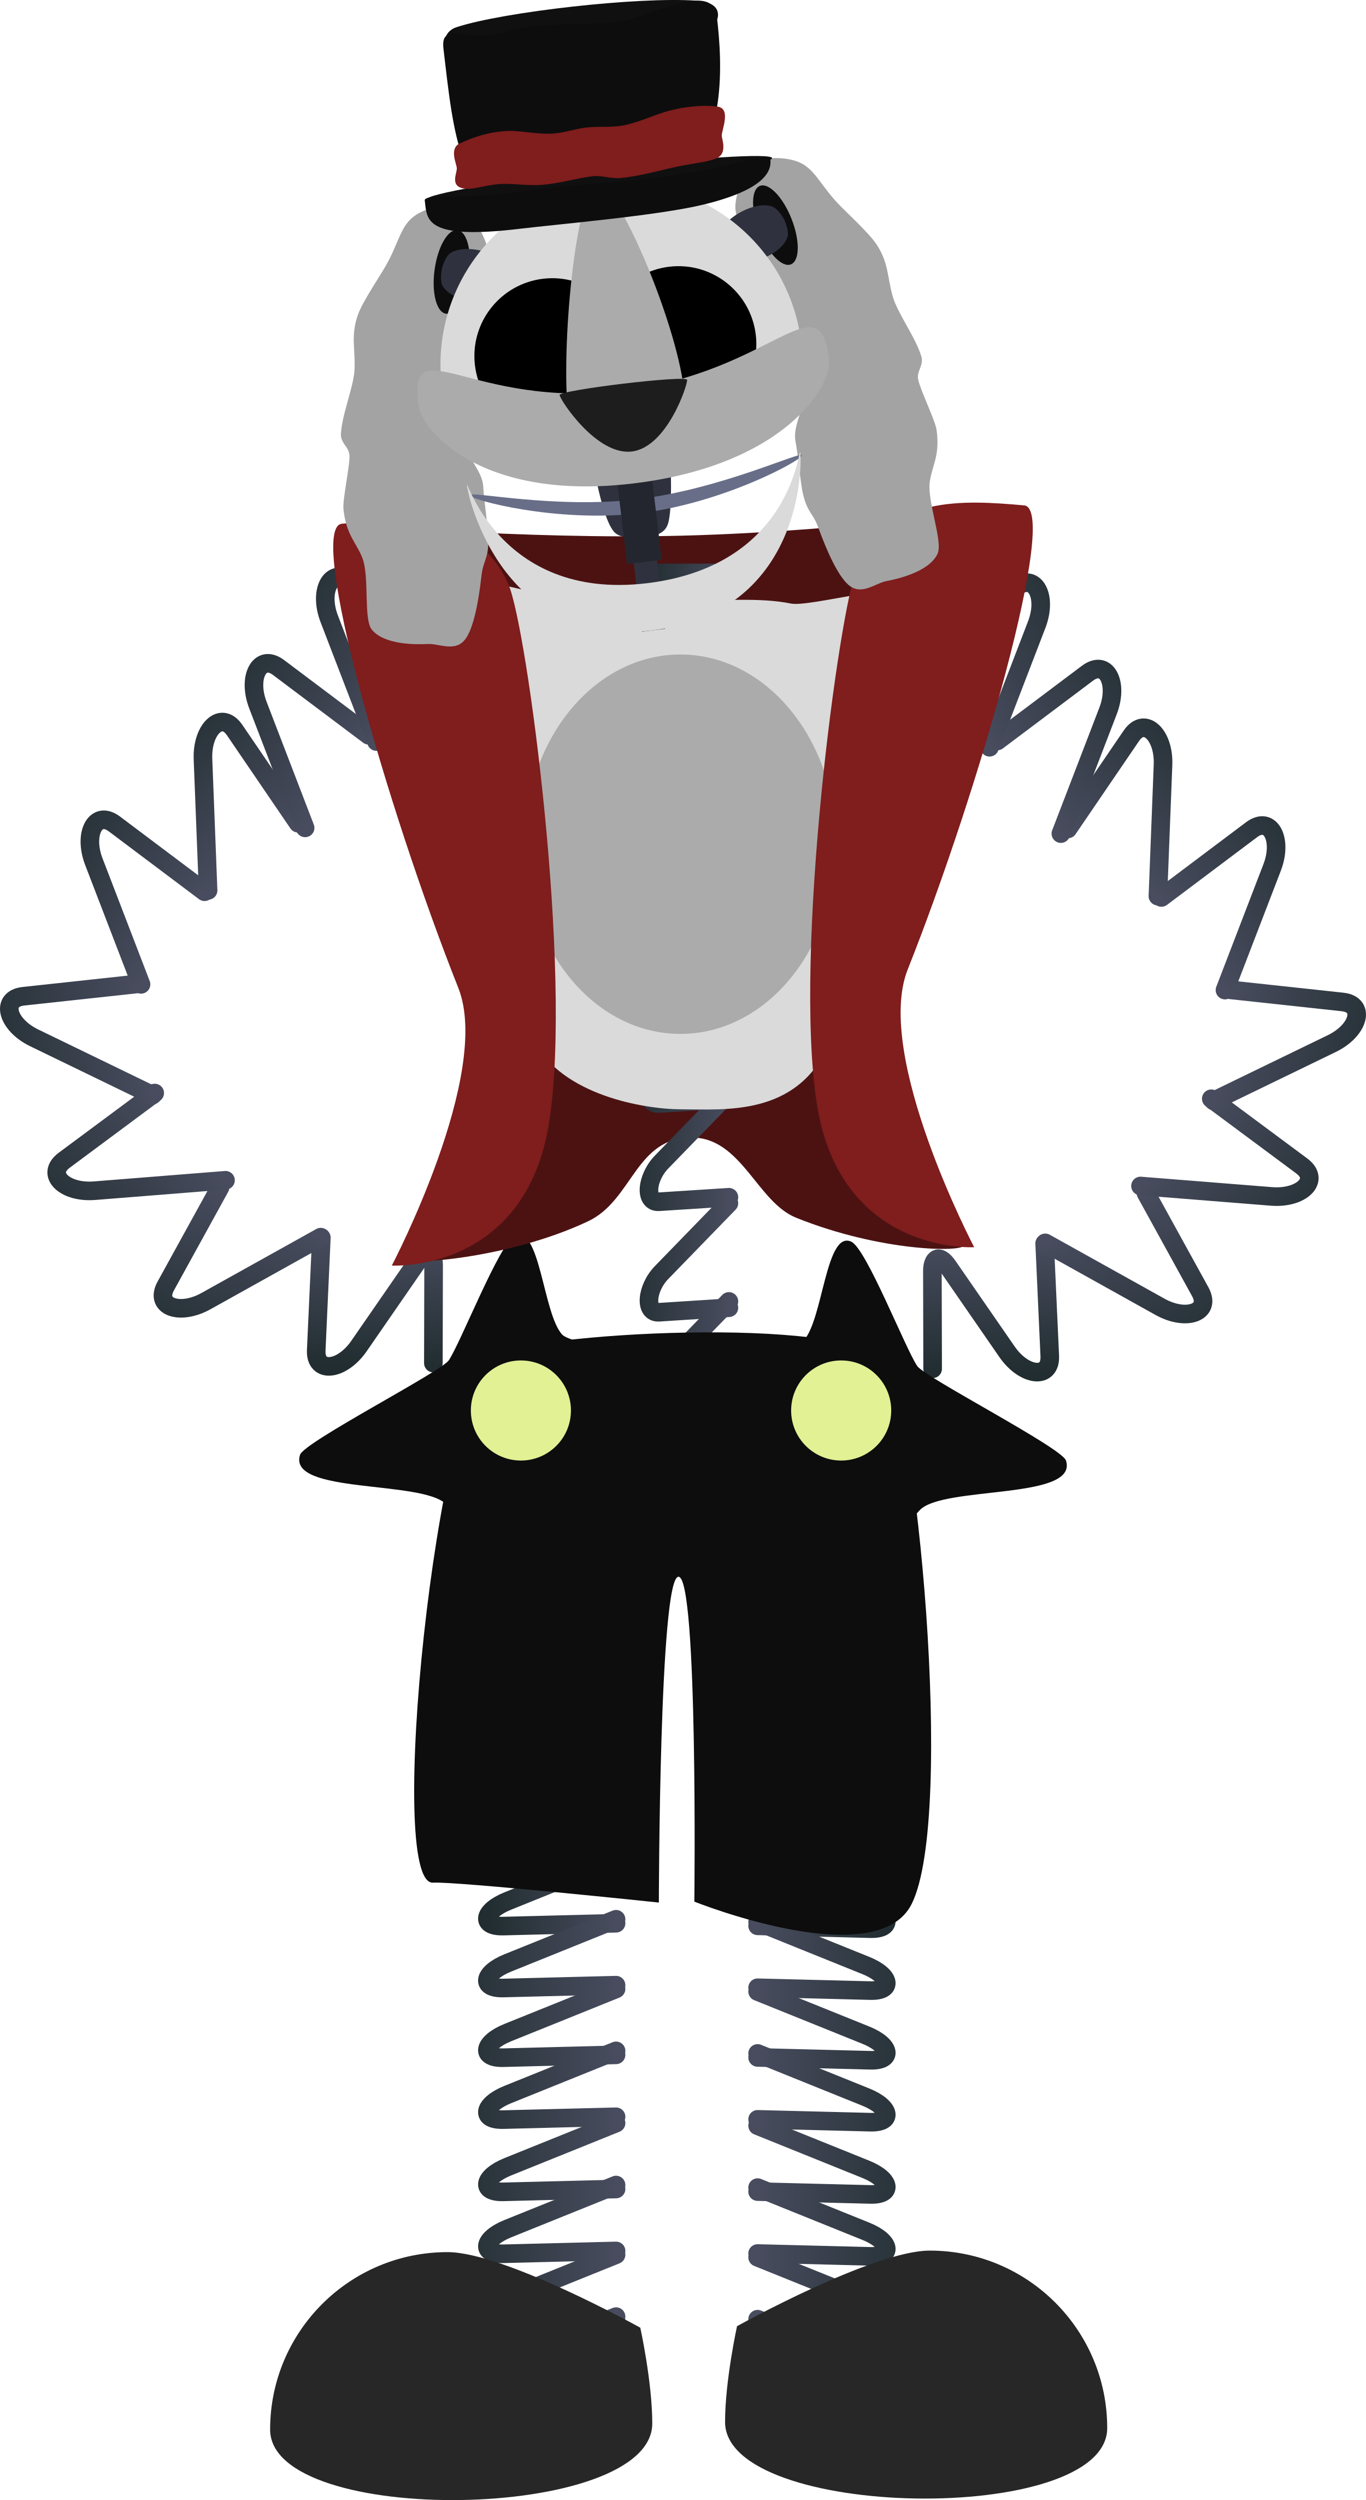 <svg version="1.1" xmlns="http://www.w3.org/2000/svg" xmlns:xlink="http://www.w3.org/1999/xlink" width="238.752" height="436.933" viewBox="0,0,238.752,436.933"><defs><linearGradient x1="468.056" y1="183.99" x2="467.999" y2="206.484" gradientUnits="userSpaceOnUse" id="color-1"><stop offset="0" stop-color="#484c5e"/><stop offset="1" stop-color="#212d30"/></linearGradient><linearGradient x1="449.177" y1="179.226" x2="435.645" y2="206.522" gradientUnits="userSpaceOnUse" id="color-2"><stop offset="0" stop-color="#484c5e"/><stop offset="1" stop-color="#212d30"/></linearGradient><linearGradient x1="435.315" y1="165.802" x2="411.658" y2="185" gradientUnits="userSpaceOnUse" id="color-3"><stop offset="0" stop-color="#484c5e"/><stop offset="1" stop-color="#212d30"/></linearGradient><linearGradient x1="427.565" y1="148.714" x2="397.444" y2="153.285" gradientUnits="userSpaceOnUse" id="color-4"><stop offset="0" stop-color="#484c5e"/><stop offset="1" stop-color="#212d30"/></linearGradient><linearGradient x1="433.072" y1="131.064" x2="407.952" y2="113.825" gradientUnits="userSpaceOnUse" id="color-5"><stop offset="0" stop-color="#484c5e"/><stop offset="1" stop-color="#212d30"/></linearGradient><linearGradient x1="447.261" y1="117.016" x2="429.04" y2="92.599" gradientUnits="userSpaceOnUse" id="color-6"><stop offset="0" stop-color="#484c5e"/><stop offset="1" stop-color="#212d30"/></linearGradient><linearGradient x1="461.753" y1="103.715" x2="436.634" y2="86.476" gradientUnits="userSpaceOnUse" id="color-7"><stop offset="0" stop-color="#484c5e"/><stop offset="1" stop-color="#212d30"/></linearGradient><linearGradient x1="474.216" y1="88.623" x2="449.097" y2="71.384" gradientUnits="userSpaceOnUse" id="color-8"><stop offset="0" stop-color="#484c5e"/><stop offset="1" stop-color="#212d30"/></linearGradient><linearGradient x1="575.694" y1="184.99" x2="575.75" y2="207.484" gradientUnits="userSpaceOnUse" id="color-9"><stop offset="0" stop-color="#484c5e"/><stop offset="1" stop-color="#212d30"/></linearGradient><linearGradient x1="594.572" y1="180.226" x2="608.104" y2="207.522" gradientUnits="userSpaceOnUse" id="color-10"><stop offset="0" stop-color="#484c5e"/><stop offset="1" stop-color="#212d30"/></linearGradient><linearGradient x1="608.434" y1="166.802" x2="632.091" y2="186" gradientUnits="userSpaceOnUse" id="color-11"><stop offset="0" stop-color="#484c5e"/><stop offset="1" stop-color="#212d30"/></linearGradient><linearGradient x1="616.184" y1="149.714" x2="646.305" y2="154.285" gradientUnits="userSpaceOnUse" id="color-12"><stop offset="0" stop-color="#484c5e"/><stop offset="1" stop-color="#212d30"/></linearGradient><linearGradient x1="610.677" y1="132.064" x2="635.797" y2="114.825" gradientUnits="userSpaceOnUse" id="color-13"><stop offset="0" stop-color="#484c5e"/><stop offset="1" stop-color="#212d30"/></linearGradient><linearGradient x1="596.489" y1="118.016" x2="614.71" y2="93.599" gradientUnits="userSpaceOnUse" id="color-14"><stop offset="0" stop-color="#484c5e"/><stop offset="1" stop-color="#212d30"/></linearGradient><linearGradient x1="581.996" y1="104.715" x2="607.116" y2="87.476" gradientUnits="userSpaceOnUse" id="color-15"><stop offset="0" stop-color="#484c5e"/><stop offset="1" stop-color="#212d30"/></linearGradient><linearGradient x1="569.533" y1="89.623" x2="594.653" y2="72.384" gradientUnits="userSpaceOnUse" id="color-16"><stop offset="0" stop-color="#484c5e"/><stop offset="1" stop-color="#212d30"/></linearGradient><linearGradient x1="510.175" y1="298.272" x2="487.681" y2="298.272" gradientUnits="userSpaceOnUse" id="color-17"><stop offset="0" stop-color="#484c5e"/><stop offset="1" stop-color="#212d30"/></linearGradient><linearGradient x1="510.175" y1="309.229" x2="479.709" y2="309.229" gradientUnits="userSpaceOnUse" id="color-18"><stop offset="0" stop-color="#484c5e"/><stop offset="1" stop-color="#212d30"/></linearGradient><linearGradient x1="510.175" y1="321.405" x2="479.709" y2="321.405" gradientUnits="userSpaceOnUse" id="color-19"><stop offset="0" stop-color="#484c5e"/><stop offset="1" stop-color="#212d30"/></linearGradient><linearGradient x1="510.175" y1="332.227" x2="479.709" y2="332.227" gradientUnits="userSpaceOnUse" id="color-20"><stop offset="0" stop-color="#484c5e"/><stop offset="1" stop-color="#212d30"/></linearGradient><linearGradient x1="510.175" y1="344.854" x2="479.709" y2="344.854" gradientUnits="userSpaceOnUse" id="color-21"><stop offset="0" stop-color="#484c5e"/><stop offset="1" stop-color="#212d30"/></linearGradient><linearGradient x1="510.175" y1="355.676" x2="479.709" y2="355.676" gradientUnits="userSpaceOnUse" id="color-22"><stop offset="0" stop-color="#484c5e"/><stop offset="1" stop-color="#212d30"/></linearGradient><linearGradient x1="510.175" y1="367.852" x2="479.709" y2="367.852" gradientUnits="userSpaceOnUse" id="color-23"><stop offset="0" stop-color="#484c5e"/><stop offset="1" stop-color="#212d30"/></linearGradient><linearGradient x1="510.175" y1="378.674" x2="479.709" y2="378.674" gradientUnits="userSpaceOnUse" id="color-24"><stop offset="0" stop-color="#484c5e"/><stop offset="1" stop-color="#212d30"/></linearGradient><linearGradient x1="534.914" y1="298.723" x2="557.407" y2="298.723" gradientUnits="userSpaceOnUse" id="color-25"><stop offset="0" stop-color="#484c5e"/><stop offset="1" stop-color="#212d30"/></linearGradient><linearGradient x1="534.914" y1="309.68" x2="565.38" y2="309.68" gradientUnits="userSpaceOnUse" id="color-26"><stop offset="0" stop-color="#484c5e"/><stop offset="1" stop-color="#212d30"/></linearGradient><linearGradient x1="534.914" y1="321.856" x2="565.38" y2="321.856" gradientUnits="userSpaceOnUse" id="color-27"><stop offset="0" stop-color="#484c5e"/><stop offset="1" stop-color="#212d30"/></linearGradient><linearGradient x1="534.914" y1="332.678" x2="565.38" y2="332.678" gradientUnits="userSpaceOnUse" id="color-28"><stop offset="0" stop-color="#484c5e"/><stop offset="1" stop-color="#212d30"/></linearGradient><linearGradient x1="534.914" y1="345.305" x2="565.38" y2="345.305" gradientUnits="userSpaceOnUse" id="color-29"><stop offset="0" stop-color="#484c5e"/><stop offset="1" stop-color="#212d30"/></linearGradient><linearGradient x1="534.914" y1="356.127" x2="565.38" y2="356.127" gradientUnits="userSpaceOnUse" id="color-30"><stop offset="0" stop-color="#484c5e"/><stop offset="1" stop-color="#212d30"/></linearGradient><linearGradient x1="534.914" y1="368.303" x2="565.38" y2="368.303" gradientUnits="userSpaceOnUse" id="color-31"><stop offset="0" stop-color="#484c5e"/><stop offset="1" stop-color="#212d30"/></linearGradient><linearGradient x1="534.914" y1="379.125" x2="565.38" y2="379.125" gradientUnits="userSpaceOnUse" id="color-32"><stop offset="0" stop-color="#484c5e"/><stop offset="1" stop-color="#212d30"/></linearGradient><linearGradient x1="470.975" y1="185.27" x2="571.003" y2="185.27" gradientUnits="userSpaceOnUse" id="color-33"><stop offset="0" stop-color="#484c5e"/><stop offset="1" stop-color="#212d30"/></linearGradient><linearGradient x1="461.373" y1="56.779" x2="580.605" y2="56.779" gradientUnits="userSpaceOnUse" id="color-34"><stop offset="0" stop-color="#484c5e"/><stop offset="1" stop-color="#212d30"/></linearGradient><linearGradient x1="529.899" y1="77.326" x2="515.928" y2="77.326" gradientUnits="userSpaceOnUse" id="color-35"><stop offset="0" stop-color="#484c5e"/><stop offset="1" stop-color="#212d30"/></linearGradient><linearGradient x1="529.899" y1="94.705" x2="510.976" y2="94.705" gradientUnits="userSpaceOnUse" id="color-36"><stop offset="0" stop-color="#484c5e"/><stop offset="1" stop-color="#212d30"/></linearGradient><linearGradient x1="529.899" y1="114.017" x2="510.976" y2="114.017" gradientUnits="userSpaceOnUse" id="color-37"><stop offset="0" stop-color="#484c5e"/><stop offset="1" stop-color="#212d30"/></linearGradient><linearGradient x1="529.899" y1="131.183" x2="510.976" y2="131.183" gradientUnits="userSpaceOnUse" id="color-38"><stop offset="0" stop-color="#484c5e"/><stop offset="1" stop-color="#212d30"/></linearGradient><linearGradient x1="529.899" y1="151.209" x2="510.976" y2="151.209" gradientUnits="userSpaceOnUse" id="color-39"><stop offset="0" stop-color="#484c5e"/><stop offset="1" stop-color="#212d30"/></linearGradient><linearGradient x1="529.899" y1="168.375" x2="510.976" y2="168.375" gradientUnits="userSpaceOnUse" id="color-40"><stop offset="0" stop-color="#484c5e"/><stop offset="1" stop-color="#212d30"/></linearGradient><linearGradient x1="529.899" y1="187.687" x2="510.976" y2="187.687" gradientUnits="userSpaceOnUse" id="color-41"><stop offset="0" stop-color="#484c5e"/><stop offset="1" stop-color="#212d30"/></linearGradient><linearGradient x1="529.899" y1="204.853" x2="510.976" y2="204.853" gradientUnits="userSpaceOnUse" id="color-42"><stop offset="0" stop-color="#484c5e"/><stop offset="1" stop-color="#212d30"/></linearGradient><linearGradient x1="494.198" y1="115.201" x2="548.633" y2="115.201" gradientUnits="userSpaceOnUse" id="color-43"><stop offset="0" stop-color="#484c5e"/><stop offset="1" stop-color="#212d30"/></linearGradient><linearGradient x1="572.766" y1="93.801" x2="539.524" y2="93.801" gradientUnits="userSpaceOnUse" id="color-44"><stop offset="0" stop-color="#484c5e"/><stop offset="1" stop-color="#212d30"/></linearGradient><linearGradient x1="470.983" y1="97.007" x2="504.225" y2="97.007" gradientUnits="userSpaceOnUse" id="color-45"><stop offset="0" stop-color="#484c5e"/><stop offset="1" stop-color="#212d30"/></linearGradient><linearGradient x1="520.185" y1="201.881" x2="520.185" y2="276.095" gradientUnits="userSpaceOnUse" id="color-46"><stop offset="0" stop-color="#484c5e"/><stop offset="1" stop-color="#212d30"/></linearGradient><linearGradient x1="493.543" y1="205.424" x2="493.543" y2="222.917" gradientUnits="userSpaceOnUse" id="color-47"><stop offset="0" stop-color="#484c5e"/><stop offset="1" stop-color="#212d30"/></linearGradient><linearGradient x1="549.522" y1="205.424" x2="549.522" y2="222.917" gradientUnits="userSpaceOnUse" id="color-48"><stop offset="0" stop-color="#484c5e"/><stop offset="1" stop-color="#212d30"/></linearGradient><linearGradient x1="533.998" y1="392.003" x2="596.02" y2="392.003" gradientUnits="userSpaceOnUse" id="color-49"><stop offset="0" stop-color="#484c5e"/><stop offset="1" stop-color="#212d30"/></linearGradient><linearGradient x1="511.733" y1="392.268" x2="449.711" y2="392.268" gradientUnits="userSpaceOnUse" id="color-50"><stop offset="0" stop-color="#484c5e"/><stop offset="1" stop-color="#212d30"/></linearGradient></defs><g transform="translate(-402.499,32.337)"><g stroke-miterlimit="10"><g><path d="M478.243,205.882c0,0 0.033,-13.156 0.043,-17.096c0.005,-2.081 -1.094,-3.17 -2.699,-0.848c-3.034,4.39 -7.85,11.359 -10.346,14.971c-2.98,4.313 -7.659,4.87 -7.471,0.739c0.254,-5.581 0.895,-19.682 0.895,-19.682" fill="none" stroke="url(#color-1)" stroke-width="3.25" stroke-linecap="round"/><path d="M458.559,183.877c0,0 -14.198,7.911 -20.062,11.178c-4.579,2.552 -9.023,0.984 -7.029,-2.638c2.694,-4.894 9.501,-17.26 9.501,-17.26" fill="none" stroke="url(#color-2)" stroke-width="3.25" stroke-linecap="round"/><path d="M441.913,173.933c0,0 -16.202,1.291 -22.894,1.824c-5.226,0.416 -8.615,-2.857 -5.295,-5.322c4.485,-3.331 15.818,-11.747 15.818,-11.747" fill="none" stroke="url(#color-3)" stroke-width="3.25" stroke-linecap="round"/><path d="M429.136,159.066c0,0 -14.624,-7.093 -20.664,-10.022c-4.717,-2.288 -5.981,-6.827 -1.87,-7.271c5.554,-0.6 19.588,-2.118 19.588,-2.118" fill="none" stroke="url(#color-4)" stroke-width="3.25" stroke-linecap="round"/><path d="M427.147,139.697c0,0 -5.834,-15.17 -8.243,-21.436c-1.882,-4.893 0.296,-9.071 3.601,-6.588c4.466,3.356 15.751,11.835 15.751,11.835" fill="none" stroke="url(#color-5)" stroke-width="3.25" stroke-linecap="round"/><path d="M438.869,123.279c0,0 -0.632,-16.241 -0.893,-22.949c-0.204,-5.238 3.205,-8.491 5.533,-5.075c3.146,4.617 11.095,16.282 11.095,16.282" fill="none" stroke="url(#color-6)" stroke-width="3.25" stroke-linecap="round"/><path d="M455.828,112.349c0,0 -5.834,-15.17 -8.243,-21.436c-1.882,-4.893 0.296,-9.071 3.601,-6.588c4.466,3.356 15.751,11.835 15.751,11.835" fill="none" stroke="url(#color-7)" stroke-width="3.25" stroke-linecap="round"/><path d="M468.291,97.257c0,0 -5.834,-15.17 -8.243,-21.436c-1.882,-4.893 0.296,-9.071 3.601,-6.588c4.466,3.356 15.751,11.835 15.751,11.835" fill="none" stroke="url(#color-8)" stroke-width="3.25" stroke-linecap="round"/><path d="M513.208,247.153c-12.434,12.286 -27.342,-10.847 -32.705,-16.558c-4.062,-4.325 -27.806,-1.733 -25.562,-8.686c0.719,-2.228 24.626,-14.504 25.985,-16.494c2.08,-3.046 8.878,-20.477 11.517,-21.736c4.462,-2.129 4.958,13.647 8.328,17.236c1.583,1.685 14.842,2.888 13.917,13.195c-0.332,3.703 -2.192,-2.369 -6.582,1.761c-3.396,3.194 17.939,18.599 5.104,31.281z" fill="#0d0d0d" stroke="#000000" stroke-width="0" stroke-linecap="butt"/></g><g><path d="M585.085,184.967c0,0 0.641,14.101 0.895,19.682c0.188,4.13 -4.491,3.573 -7.471,-0.739c-2.496,-3.612 -7.312,-10.581 -10.346,-14.971c-1.605,-2.322 -2.704,-1.233 -2.699,0.848c0.01,3.94 0.043,17.096 0.043,17.096" fill="none" stroke="url(#color-9)" stroke-width="3.25" stroke-linecap="round"/><path d="M602.781,176.156c0,0 6.807,12.366 9.501,17.26c1.994,3.622 -2.449,5.19 -7.029,2.638c-5.865,-3.268 -20.062,-11.178 -20.062,-11.178" fill="none" stroke="url(#color-10)" stroke-width="3.25" stroke-linecap="round"/><path d="M614.207,159.688c0,0 11.332,8.416 15.818,11.747c3.319,2.465 -0.07,5.739 -5.295,5.322c-6.692,-0.533 -22.894,-1.824 -22.894,-1.824" fill="none" stroke="url(#color-11)" stroke-width="3.25" stroke-linecap="round"/><path d="M617.559,140.655c0,0 14.034,1.517 19.588,2.118c4.111,0.444 2.846,4.983 -1.87,7.271c-6.04,2.93 -20.664,10.022 -20.664,10.022" fill="none" stroke="url(#color-12)" stroke-width="3.25" stroke-linecap="round"/><path d="M605.493,124.509c0,0 11.285,-8.48 15.751,-11.835c3.305,-2.484 5.483,1.695 3.601,6.588c-2.41,6.266 -8.243,21.436 -8.243,21.436" fill="none" stroke="url(#color-13)" stroke-width="3.25" stroke-linecap="round"/><path d="M589.146,112.537c0,0 7.949,-11.665 11.095,-16.282c2.328,-3.417 5.737,-0.164 5.533,5.075c-0.261,6.708 -0.893,22.949 -0.893,22.949" fill="none" stroke="url(#color-14)" stroke-width="3.25" stroke-linecap="round"/><path d="M576.811,97.161c0,0 11.285,-8.48 15.751,-11.835c3.305,-2.484 5.483,1.695 3.601,6.588c-2.41,6.266 -8.243,21.436 -8.243,21.436" fill="none" stroke="url(#color-15)" stroke-width="3.25" stroke-linecap="round"/><path d="M564.348,82.069c0,0 11.285,-8.48 15.751,-11.835c3.305,-2.484 5.483,1.695 3.601,6.588c-2.41,6.266 -8.243,21.436 -8.243,21.436" fill="none" stroke="url(#color-16)" stroke-width="3.25" stroke-linecap="round"/><path d="M530.541,248.153c-12.836,-12.683 8.5,-28.087 5.104,-31.281c-4.39,-4.129 -6.25,1.942 -6.582,-1.761c-0.925,-10.307 12.334,-11.51 13.917,-13.195c3.37,-3.588 3.866,-19.365 8.328,-17.236c2.638,1.259 9.437,18.69 11.517,21.736c1.358,1.989 25.265,14.265 25.985,16.494c2.244,6.953 -21.5,4.361 -25.562,8.686c-5.363,5.71 -20.271,28.844 -32.705,16.558z" fill="#0d0d0d" stroke="#000000" stroke-width="0" stroke-linecap="butt"/></g><g fill="none" stroke-width="3.25" stroke-linecap="round"><path d="M510.175,303.782c0,0 -14.103,0.355 -19.684,0.496c-4.131,0.104 -3.562,-2.64 0.758,-4.382c3.618,-1.459 10.599,-4.274 14.997,-6.048c2.326,-0.938 1.24,-1.585 -0.841,-1.585c-3.94,0 -17.096,0 -17.096,0" stroke="url(#color-17)"/><path d="M510.175,314.604c0,0 -14.103,0.355 -19.684,0.496c-4.131,0.104 -3.562,-2.64 0.758,-4.382c5.532,-2.231 18.926,-7.633 18.926,-7.633" stroke="url(#color-18)"/><path d="M510.175,326.78c0,0 -14.103,0.355 -19.684,0.496c-4.131,0.104 -3.562,-2.64 0.758,-4.382c5.532,-2.231 18.926,-7.633 18.926,-7.633" stroke="url(#color-19)"/><path d="M510.175,337.603c0,0 -14.103,0.355 -19.684,0.496c-4.131,0.104 -3.562,-2.64 0.758,-4.382c5.532,-2.231 18.926,-7.633 18.926,-7.633" stroke="url(#color-20)"/><path d="M510.175,350.229c0,0 -14.103,0.355 -19.684,0.496c-4.131,0.104 -3.562,-2.64 0.758,-4.382c5.532,-2.231 18.926,-7.633 18.926,-7.633" stroke="url(#color-21)"/><path d="M510.175,361.051c0,0 -14.103,0.355 -19.684,0.496c-4.131,0.104 -3.562,-2.64 0.758,-4.382c5.532,-2.231 18.926,-7.633 18.926,-7.633" stroke="url(#color-22)"/><path d="M510.175,373.227c0,0 -14.103,0.355 -19.684,0.496c-4.131,0.104 -3.562,-2.64 0.758,-4.382c5.532,-2.231 18.926,-7.633 18.926,-7.633" stroke="url(#color-23)"/><path d="M510.175,384.05c0,0 -14.103,0.355 -19.684,0.496c-4.131,0.104 -3.562,-2.64 0.758,-4.382c5.532,-2.231 18.926,-7.633 18.926,-7.633" stroke="url(#color-24)"/></g><g fill="none" stroke-width="3.25" stroke-linecap="round"><path d="M556.78,292.714c0,0 -13.156,0 -17.096,0c-2.081,0 -3.168,0.647 -0.841,1.585c4.397,1.773 11.378,4.589 14.997,6.048c4.32,1.742 4.889,4.486 0.758,4.382c-5.581,-0.141 -19.684,-0.496 -19.684,-0.496" stroke="url(#color-25)"/><path d="M534.914,303.537c0,0 13.394,5.401 18.926,7.633c4.32,1.742 4.889,4.486 0.758,4.382c-5.581,-0.141 -19.684,-0.496 -19.684,-0.496" stroke="url(#color-26)"/><path d="M534.914,315.712c0,0 13.394,5.401 18.926,7.633c4.32,1.742 4.889,4.486 0.758,4.382c-5.581,-0.141 -19.684,-0.496 -19.684,-0.496" stroke="url(#color-27)"/><path d="M534.914,326.535c0,0 13.394,5.401 18.926,7.633c4.32,1.742 4.889,4.486 0.758,4.382c-5.581,-0.141 -19.684,-0.496 -19.684,-0.496" stroke="url(#color-28)"/><path d="M534.914,339.161c0,0 13.394,5.401 18.926,7.633c4.32,1.742 4.889,4.486 0.758,4.382c-5.581,-0.141 -19.684,-0.496 -19.684,-0.496" stroke="url(#color-29)"/><path d="M534.914,349.984c0,0 13.394,5.401 18.926,7.633c4.32,1.742 4.889,4.486 0.758,4.382c-5.581,-0.141 -19.684,-0.496 -19.684,-0.496" stroke="url(#color-30)"/><path d="M534.914,362.159c0,0 13.394,5.401 18.926,7.633c4.32,1.742 4.889,4.486 0.758,4.382c-5.581,-0.141 -19.684,-0.496 -19.684,-0.496" stroke="url(#color-31)"/><path d="M534.914,372.982c0,0 13.394,5.401 18.926,7.633c4.32,1.742 4.889,4.486 0.758,4.382c-5.581,-0.141 -19.684,-0.496 -19.684,-0.496" stroke="url(#color-32)"/></g><path d="M571.003,185.27c0,1.287 -14.591,1.181 -29.391,-4.806c-6.796,-2.749 -9.531,-13.999 -18.223,-13.999c-9.851,0 -10.286,10.939 -18.094,14.632c-14.084,6.661 -32.32,7.783 -32.32,6.574c0,-1.878 20.391,-64.418 48.013,-64.418c27.622,0 50.014,60.139 50.014,62.017z" fill="#4c1212" stroke="url(#color-33)" stroke-width="0" stroke-linecap="butt"/><path d="M580.605,56.779c0,1.381 -23.89,22.106 -56.816,22.106c-32.925,0 -59.816,-17.724 -59.816,-19.105c0,-0.682 29.226,2.243 58.011,1.493c29.522,-0.768 58.622,-5.194 58.622,-4.494z" fill="#4c1212" stroke="url(#color-34)" stroke-width="0" stroke-linecap="butt"/><g fill="none" stroke-width="3.25" stroke-linecap="round"><path d="M529.899,86.065c0,0 -8.759,0.564 -12.226,0.787c-2.566,0.165 -2.212,-4.187 0.471,-6.951c2.247,-2.314 6.583,-6.78 9.314,-9.593c1.445,-1.488 0.77,-2.514 -0.523,-2.514c-2.447,0 -10.618,0 -10.618,0" stroke="url(#color-35)"/><path d="M529.899,103.231c0,0 -8.759,0.564 -12.226,0.787c-2.566,0.165 -2.212,-4.187 0.471,-6.951c3.436,-3.539 11.755,-12.106 11.755,-12.106" stroke="url(#color-36)"/><path d="M529.899,122.543c0,0 -8.759,0.564 -12.226,0.787c-2.566,0.165 -2.212,-4.187 0.471,-6.951c3.436,-3.539 11.755,-12.106 11.755,-12.106" stroke="url(#color-37)"/><path d="M529.899,139.708c0,0 -8.759,0.564 -12.226,0.787c-2.566,0.165 -2.212,-4.187 0.471,-6.951c3.436,-3.539 11.755,-12.106 11.755,-12.106" stroke="url(#color-38)"/><path d="M529.899,159.735c0,0 -8.759,0.564 -12.226,0.787c-2.566,0.165 -2.212,-4.187 0.471,-6.951c3.436,-3.539 11.755,-12.106 11.755,-12.106" stroke="url(#color-39)"/><path d="M529.899,176.901c0,0 -8.759,0.564 -12.226,0.787c-2.566,0.165 -2.212,-4.187 0.471,-6.951c3.436,-3.539 11.755,-12.106 11.755,-12.106" stroke="url(#color-40)"/><path d="M529.899,196.213c0,0 -8.759,0.564 -12.226,0.787c-2.566,0.165 -2.212,-4.187 0.471,-6.951c3.436,-3.539 11.755,-12.106 11.755,-12.106" stroke="url(#color-41)"/><path d="M529.899,213.379c0,0 -8.759,0.564 -12.226,0.787c-2.566,0.165 -2.212,-4.187 0.471,-6.951c3.436,-3.539 11.755,-12.106 11.755,-12.106" stroke="url(#color-42)"/></g><path d="M491.83,92.257c0,-6.463 -14.08,-19.282 -12.419,-22.282c2.094,-3.781 20.363,3.09 24.426,2.549c4.952,-0.659 11.089,0.152 17.735,0.152c6.952,0 13.703,-0.646 19.177,0.469c3.27,0.666 20.289,-4.242 22.42,-1.806c2.731,3.121 -9.867,14.319 -9.867,22.268c0,13.198 0.634,42.384 -6.014,56.804c-5.712,12.389 -18.126,11.121 -25.717,11.121c-6.379,0 -20.968,-2.427 -25.812,-12.119c-7.628,-15.263 -3.93,-42.149 -3.93,-57.157z" fill="#dadada" stroke="#000000" stroke-width="0" stroke-linecap="butt"/><path d="M494.198,115.201c0,-18.31 12.186,-33.153 27.217,-33.153c15.032,0 27.217,14.843 27.217,33.153c0,18.31 -12.186,33.153 -27.217,33.153c-15.032,0 -27.217,-14.843 -27.217,-33.153z" fill="#ababab" stroke="url(#color-43)" stroke-width="0" stroke-linecap="butt"/><path d="M545.269,160.578c-4.142,-26.389 3.867,-86.449 7.086,-93.902c5.395,-12.488 18.578,-11.627 29.137,-10.689c6.195,0.55 -7.813,49.565 -20.346,81.122c-5.966,15.02 11.62,48.524 11.62,48.524c0,0 -23.349,1.375 -27.497,-25.055z" fill="#801d1d" stroke="url(#color-44)" stroke-width="0" stroke-linecap="butt"/><path d="M470.983,188.839c0,0 17.586,-33.504 11.62,-48.524c-12.534,-31.556 -26.541,-80.571 -20.346,-81.122c10.559,-0.938 23.742,-1.8 29.137,10.689c3.22,7.453 11.228,67.512 7.087,93.902c-4.148,26.43 -27.497,25.055 -27.497,25.055z" fill="#801d1d" stroke="url(#color-45)" stroke-width="0" stroke-linecap="butt"/><path d="M488.539,204.71c5.98,-4.125 61.706,-7.241 68.513,0.834c5.442,6.457 12.493,79.359 4.801,94.845c-6.153,12.387 -37.994,-0.387 -37.994,-0.387c0,0 0.656,-56.774 -2.774,-56.776c-3.358,-0.002 -3.429,56.939 -3.429,56.939c0,0 -35.355,-3.715 -39.474,-3.476c-8.339,0.484 0.653,-85.286 10.356,-91.979z" fill="#0d0d0d" stroke="url(#color-46)" stroke-width="0" stroke-linecap="butt"/><path d="M484.796,214.17c0,-4.831 3.916,-8.747 8.747,-8.747c4.831,0 8.747,3.916 8.747,8.747c0,4.831 -3.916,8.747 -8.747,8.747c-4.831,0 -8.747,-3.916 -8.747,-8.747z" fill="#e1f194" stroke="url(#color-47)" stroke-width="0" stroke-linecap="butt"/><path d="M540.775,214.17c0,-4.831 3.916,-8.747 8.747,-8.747c4.831,0 8.747,3.916 8.747,8.747c0,4.831 -3.916,8.747 -8.747,8.747c-4.831,0 -8.747,-3.916 -8.747,-8.747z" fill="#e1f194" stroke="url(#color-48)" stroke-width="0" stroke-linecap="butt"/><path d="M529.227,390.943c0,-7.216 2.092,-16.739 2.092,-16.739c0,0 23.779,-13.212 33.69,-13.212c17.127,0 31.011,13.884 31.011,31.011c0,17.127 -66.793,16.067 -66.793,-1.06z" fill="#272727" stroke="url(#color-49)" stroke-width="0" stroke-linecap="butt"/><path d="M449.711,392.268c0,-17.127 13.884,-31.011 31.011,-31.011c9.911,0 33.69,13.212 33.69,13.212c0,0 2.092,9.523 2.092,16.739c0,17.127 -66.793,18.187 -66.793,1.06z" fill="#272727" stroke="url(#color-50)" stroke-width="0" stroke-linecap="butt"/><g stroke="#000000" stroke-width="0" stroke-linecap="butt"><path d="M514.706,78.048l-2.036,-17.011l4.027,-0.482l2.036,17.011z" fill="#2f323e"/><path d="M509.765,60.544c-2.348,-2.871 -3.963,-14.163 -3.963,-14.163l13.703,-1.769c0,0 0.747,11.041 -0.211,14.454c-0.646,2.302 -3.062,2.316 -4.81,2.525c-1.303,0.156 -3.724,0.168 -4.718,-1.047z" fill="#2f323e"/><g><path d="M541.925,30.199c-1.369,-3.353 -3.13,-4.986 -4.205,-7.54c-1.015,-2.41 -1.356,-5.781 -2.248,-7.626c-2.204,-4.558 -4.064,-7.638 -4.426,-10.724c-0.226,-1.927 1.153,-5.293 1.459,-6.974c0.335,-1.84 5.789,-2.706 9.275,-1.471c3.034,1.076 3.901,3.875 7.171,7.353c1.462,1.556 5.468,5.185 6.757,7.163c2.137,3.281 1.837,5.594 2.827,9.096c0.829,2.934 3.938,7.039 4.992,10.443c0.492,1.589 -0.845,2.562 -0.56,4.034c0.344,1.777 3.001,7.21 3.225,8.82c0.635,4.571 -0.78,6.177 -1.185,9.114c-0.48,3.485 2.385,10.471 1.336,12.611c-1.533,3.127 -6.925,4.338 -8.931,4.726c-1.97,0.381 -4.343,2.606 -6.608,0.664c-1.752,-1.502 -3.654,-5.528 -5.259,-9.963c-0.957,-2.643 -1.876,-2.584 -2.675,-5.827c-0.477,-1.937 -0.863,-6.863 -1.321,-9.227c-0.773,-3.99 3.492,-7.045 0.378,-14.671z" fill="#a3a3a3"/><path d="M535.317,0.153c1.553,-0.614 4.026,1.958 5.522,5.744c1.497,3.786 1.451,7.354 -0.103,7.968c-1.553,0.614 -4.026,-1.958 -5.522,-5.744c-1.497,-3.786 -1.451,-7.354 0.103,-7.968z" fill="#0d0d0d"/></g><path d="M537.241,3.674c0.985,0.248 1.977,1.607 2.4,2.552c0.303,0.678 0.721,2.04 0.538,2.707c-1.114,4.06 -10.423,6.675 -12.272,2.541c-1.729,-3.867 5.307,-8.815 9.334,-7.799z" fill="#2f323e"/><g><path d="M486.97,52.806c0.113,2.406 0.9,7.284 0.893,9.279c-0.011,3.341 -0.919,3.5 -1.225,6.294c-0.514,4.689 -1.411,9.049 -2.76,10.923c-1.743,2.421 -4.574,0.82 -6.578,0.914c-2.042,0.096 -7.566,0.191 -9.794,-2.486c-1.525,-1.833 -0.389,-9.297 -1.678,-12.57c-1.086,-2.758 -2.84,-3.985 -3.302,-8.577c-0.163,-1.617 1.138,-7.524 1.053,-9.332c-0.07,-1.497 -1.599,-2.128 -1.496,-3.788c0.221,-3.557 2.274,-8.279 2.387,-11.326c0.136,-3.637 -0.702,-5.814 0.601,-9.506c0.786,-2.226 3.822,-6.698 4.876,-8.555c2.356,-4.151 2.538,-7.076 5.233,-8.837c3.095,-2.023 8.601,-2.468 9.36,-0.759c0.694,1.562 2.828,4.507 3.064,6.433c0.377,3.085 -0.704,6.516 -1.771,11.466c-0.432,2.003 0.032,5.359 -0.386,7.941c-0.442,2.736 -1.768,4.738 -2.307,8.319c-1.227,8.145 3.638,10.108 3.829,14.168z" fill="#a3a3a3"/><path d="M484.453,15.599c-0.561,4.033 -2.357,7.115 -4.011,6.885c-1.654,-0.23 -2.541,-3.686 -1.98,-7.718c0.561,-4.033 2.357,-7.115 4.011,-6.885c1.654,0.23 2.541,3.686 1.98,7.718z" fill="#0d0d0d"/></g><path d="M492.346,17.134c-0.821,4.454 -10.485,4.11 -12.525,0.427c-0.335,-0.604 -0.25,-2.026 -0.116,-2.757c0.188,-1.019 0.831,-2.573 1.73,-3.047c3.674,-1.937 11.679,1.211 10.911,5.377z" fill="#2f323e"/><path d="M542.645,47.237c0.098,0.82 -13.759,8.377 -28.3,10.116c-14.519,1.737 -29.723,-2.343 -29.821,-3.162c-0.098,-0.816 14.91,2.456 29.379,0.722c14.59,-1.749 28.644,-8.499 28.742,-7.676z" fill="#686e88"/><path d="M542.385,46.853c0.272,2.274 0.291,27.848 -25.865,30.978c-26.156,3.13 -32.136,-23.019 -32.408,-25.293c-0.272,-2.274 5.267,20.187 31.423,17.057c26.156,-3.13 26.578,-25.016 26.851,-22.742z" fill="#dadada"/><path d="M512.095,66.235l-1.933,-16.158l6.065,-0.726l1.933,16.158z" fill="#24262f"/><path d="M479.712,35.128c-2.077,-17.354 10.308,-33.105 27.662,-35.182c17.354,-2.077 33.105,10.308 35.182,27.662c2.077,17.354 -60.768,24.874 -62.844,7.52z" fill="#dadada"/><path d="M485.511,31.514c-0.893,-7.464 4.434,-14.239 11.898,-15.133c7.464,-0.893 14.239,4.434 15.133,11.898c0.893,7.464 -4.434,14.239 -11.898,15.133c-7.464,0.893 -14.239,-4.434 -15.133,-11.898z" fill="#000000"/><path d="M507.566,29.41c-0.893,-7.464 4.434,-14.239 11.898,-15.133c7.464,-0.893 14.239,4.434 15.133,11.898c0.893,7.464 -4.434,14.239 -11.898,15.133c-7.464,0.893 -14.239,-4.434 -15.133,-11.898z" fill="#000000"/><path d="M547.402,30.669c0.477,4.478 -7.894,18.336 -34.263,21.491c-26.369,3.155 -36.904,-9.164 -37.5,-13.628c-1.846,-13.833 9.193,0.591 35.562,-2.565c26.369,-3.155 34.663,-19.739 36.201,-5.298z" fill="#ababab"/><path d="M501.837,40.377c-1.414,-11.817 1.396,-39.955 4.972,-40.383c3.576,-0.428 13.78,23.678 15.194,35.495c1.414,11.817 -18.752,16.705 -20.166,4.888z" fill="#ababab"/><path d="M522.594,34.046c0.105,0.874 -3.515,11.789 -9.669,12.525c-6.154,0.736 -12.51,-8.985 -12.615,-9.859c-0.105,-0.874 22.179,-3.54 22.284,-2.667z" fill="#1d1d1d"/><g><path d="M527.979,-30.008c0.47,3.926 -9.846,8.389 -23.04,9.967c-13.195,1.579 -24.272,-0.324 -24.742,-4.25c-0.078,-0.649 -0.033,-2.602 2.097,-3.297c8.229,-2.688 31.832,-5.352 41.952,-4.63c3.097,0.221 3.642,1.441 3.733,2.209z" fill="#101010"/><path d="M527.797,-29.402c1.01,8.439 1.57,22.117 -6.665,28.834c-5.847,4.768 -19.643,3.936 -25.121,4.591c-13.193,1.579 -14.263,-13.277 -15.99,-27.708c-0.622,-5.195 3.818,-0.858 11.569,-3.261c6.49,-2.012 16.083,-0.284 22.481,-2.461c7.187,-2.445 13.141,-4.881 13.726,0.005z" fill="#0d0d0d"/></g><g><path d="M537.448,-4.708c0.11,0.92 -13.325,3.284 -30.009,5.281c-16.684,1.996 -30.298,2.869 -30.408,1.949c-0.11,-0.92 13.325,-3.284 30.009,-5.281c16.684,-1.996 30.298,-2.869 30.408,-1.949z" fill="#101010"/><path d="M537.146,-4.535c0.237,1.978 -0.725,5.314 -11.834,7.986c-7.887,1.897 -25.03,3.367 -31.956,4.195c-16.681,1.996 -16.213,-1.571 -16.618,-4.953c-0.146,-1.217 7.304,-0.068 17.284,-1.608c8.356,-1.289 19.152,-1.635 27.414,-2.954c9.28,-1.482 15.573,-3.812 15.71,-2.667z" fill="#0d0d0d"/></g><path d="M528.652,-8.561c0.089,0.746 0.933,3.009 -0.826,3.839c-1.489,0.702 -3.981,0.887 -6.895,1.492c-2.988,0.62 -6.423,1.655 -9.935,2c-1.773,0.174 -3.213,-0.511 -4.991,-0.299c-2.683,0.321 -5.758,1.274 -8.845,1.499c-2.68,0.195 -5.39,-0.335 -7.597,-0.122c-2.742,0.264 -4.325,0.996 -5.903,0.771c-2.66,-0.378 -1.215,-2.739 -1.322,-3.637c-0.09,-0.753 -1.308,-3.391 0.481,-4.227c1.658,-0.775 4.571,-1.983 8.102,-2.193c2.574,-0.152 5.528,0.655 8.311,0.435c2.158,-0.171 3.61,-0.79 5.753,-1.046c2.146,-0.257 4.306,0.065 6.615,-0.4c2.718,-0.548 5.393,-1.901 7.904,-2.543c3.525,-0.902 6.652,-0.997 8.487,-0.697c2.361,0.387 0.56,4.29 0.661,5.13z" fill="#801d1d"/></g></g></g></svg>